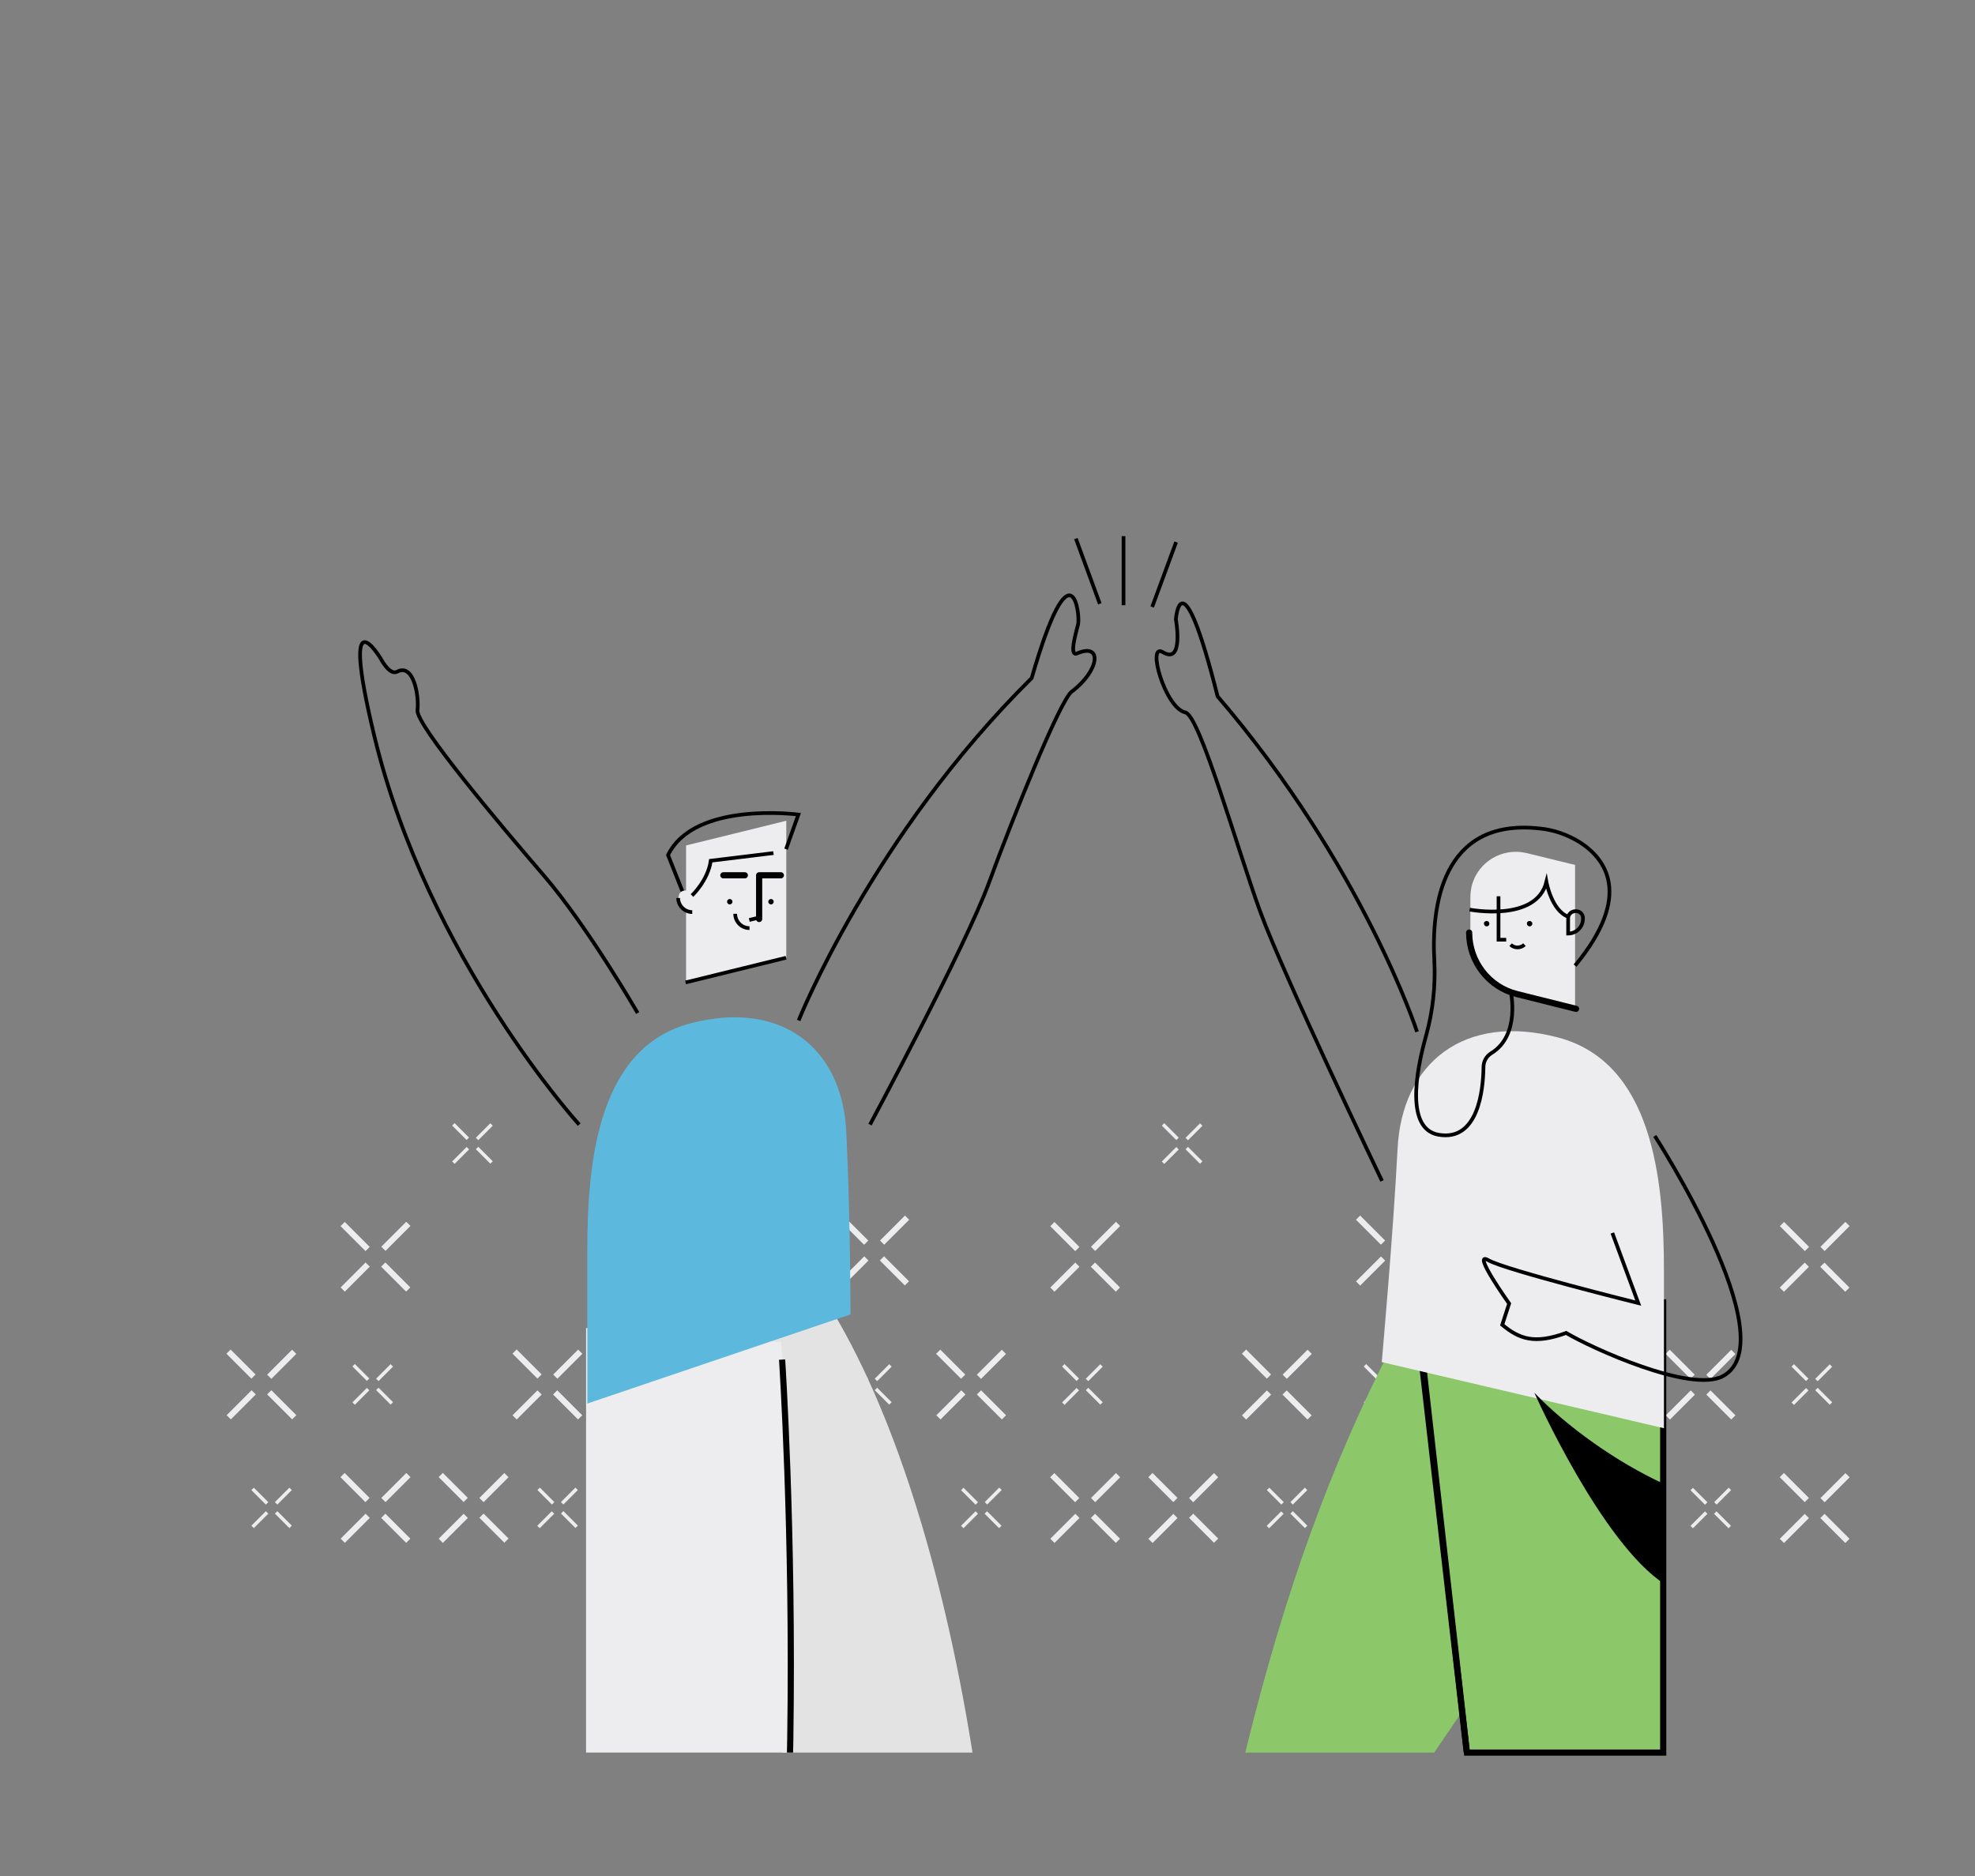 <?xml version="1.0" encoding="utf-8"?>
<!-- Generator: Adobe Illustrator 23.0.5, SVG Export Plug-In . SVG Version: 6.00 Build 0)  -->
<svg version="1.1" id="Capa_1" xmlns="http://www.w3.org/2000/svg" xmlns:xlink="http://www.w3.org/1999/xlink" x="0px" y="0px"
	 viewBox="0 0 80 76" style="enable-background:new 0 0 80 76;" xml:space="preserve">
<rect x="0" y="0" width="80" height="76" fill="#808080" stroke="none"/>
<style type="text/css">
	.st0{fill:#EDEDF0;}
	.st1{clip-path:url(#SVGID_2_);fill:#E3E3E3;}
	.st2{clip-path:url(#SVGID_2_);fill:#EDEDF0;}
	.st3{clip-path:url(#SVGID_2_);fill:none;stroke:#000000;stroke-width:0.25;stroke-miterlimit:10;}
	.st4{clip-path:url(#SVGID_2_);fill:#5CB9DD;}
	.st5{clip-path:url(#SVGID_4_);}
	.st6{fill:none;stroke:#000000;stroke-width:0.25;stroke-linecap:round;stroke-linejoin:round;}
	.st7{clip-path:url(#SVGID_6_);fill:#EDEDF0;}
	.st8{clip-path:url(#SVGID_6_);fill:none;stroke:#000000;stroke-width:0.15;stroke-miterlimit:10;}
	.st9{clip-path:url(#SVGID_6_);fill:#8CC869;}
	.st10{fill:#8CC869;stroke:#000000;stroke-width:0.25;stroke-miterlimit:10;}
	.st11{clip-path:url(#SVGID_8_);fill:none;stroke:#000000;stroke-width:0.25;stroke-linecap:round;stroke-linejoin:round;}
	.st12{clip-path:url(#SVGID_8_);fill:#EDEDF0;}
	.st13{clip-path:url(#SVGID_8_);}
	.st14{clip-path:url(#SVGID_8_);fill:none;stroke:#000000;stroke-width:0.15;stroke-miterlimit:10;}
	.st15{fill:none;stroke:#000000;stroke-width:0.15;}
</style>
<rect x="15.52" y="56.15" transform="matrix(0.707 -0.707 0.707 0.707 -35.436 27.591)" class="st0" width="0.14" height="0.83"/>
<rect x="14.56" y="55.19" transform="matrix(0.707 -0.707 0.707 0.707 -35.039 26.631)" class="st0" width="0.14" height="0.83"/>
<rect x="14.21" y="56.5" transform="matrix(0.707 -0.707 0.707 0.707 -35.717 26.913)" class="st0" width="0.83" height="0.14"/>
<rect x="15.17" y="55.54" transform="matrix(0.707 -0.707 0.707 0.707 -34.758 27.31)" class="st0" width="0.83" height="0.14"/>
<rect x="19.56" y="46.39" transform="matrix(0.707 -0.707 0.707 0.707 -27.352 27.588)" class="st0" width="0.14" height="0.83"/>
<rect x="18.6" y="45.43" transform="matrix(0.707 -0.707 0.707 0.707 -26.955 26.629)" class="st0" width="0.14" height="0.83"/>
<rect x="18.25" y="46.74" transform="matrix(0.707 -0.707 0.707 0.707 -27.633 26.91)" class="st0" width="0.83" height="0.14"/>
<rect x="19.21" y="45.78" transform="matrix(0.707 -0.707 0.707 0.707 -26.674 27.307)" class="st0" width="0.83" height="0.14"/>
<rect x="11.3" y="56.2" transform="matrix(0.707 -0.707 0.707 0.707 -36.9 24.745)" class="st0" width="0.24" height="1.43"/>
<rect x="9.65" y="54.55" transform="matrix(0.707 -0.707 0.707 0.707 -36.218 23.097)" class="st0" width="0.24" height="1.43"/>
<rect x="9.06" y="56.8" transform="matrix(0.707 -0.707 0.707 0.707 -37.383 23.58)" class="st0" width="1.43" height="0.24"/>
<rect x="10.7" y="55.15" transform="matrix(0.707 -0.707 0.707 0.707 -35.735 24.263)" class="st0" width="1.43" height="0.24"/>
<rect x="11.42" y="61.15" transform="matrix(0.707 -0.707 0.707 0.707 -40.172 26.16)" class="st0" width="0.14" height="0.83"/>
<rect x="10.46" y="60.2" transform="matrix(0.707 -0.707 0.707 0.707 -39.775 25.201)" class="st0" width="0.14" height="0.83"/>
<rect x="10.12" y="61.5" transform="matrix(0.707 -0.707 0.707 0.707 -40.453 25.482)" class="st0" width="0.83" height="0.14"/>
<rect x="11.07" y="60.54" transform="matrix(0.707 -0.707 0.707 0.707 -39.494 25.879)" class="st0" width="0.83" height="0.14"/>
<rect x="15.92" y="61.2" transform="matrix(0.707 -0.707 0.707 0.707 -39.083 29.479)" class="st0" width="0.24" height="1.43"/>
<rect x="14.27" y="59.55" transform="matrix(0.707 -0.707 0.707 0.707 -38.4 27.83)" class="st0" width="0.24" height="1.43"/>
<rect x="13.68" y="61.8" transform="matrix(0.707 -0.707 0.707 0.707 -39.566 28.313)" class="st0" width="1.43" height="0.24"/>
<rect x="15.33" y="60.15" transform="matrix(0.707 -0.707 0.707 0.707 -37.917 28.996)" class="st0" width="1.43" height="0.24"/>
<rect x="15.92" y="51.02" transform="matrix(0.707 -0.707 0.707 0.707 -31.887 26.498)" class="st0" width="0.24" height="1.43"/>
<rect x="14.27" y="49.38" transform="matrix(0.707 -0.707 0.707 0.707 -31.205 24.85)" class="st0" width="0.24" height="1.43"/>
<rect x="13.68" y="51.62" transform="matrix(0.707 -0.707 0.707 0.707 -32.37 25.333)" class="st0" width="1.43" height="0.24"/>
<rect x="15.33" y="49.97" transform="matrix(0.707 -0.707 0.707 0.707 -30.722 26.015)" class="st0" width="1.43" height="0.24"/>
<rect x="19.9" y="61.2" transform="matrix(0.707 -0.707 0.707 0.707 -37.919 32.288)" class="st0" width="0.24" height="1.43"/>
<rect x="18.25" y="59.55" transform="matrix(0.707 -0.707 0.707 0.707 -37.237 30.64)" class="st0" width="0.24" height="1.43"/>
<rect x="17.65" y="61.8" transform="matrix(0.707 -0.707 0.707 0.707 -38.402 31.122)" class="st0" width="1.43" height="0.24"/>
<rect x="19.3" y="60.15" transform="matrix(0.707 -0.707 0.707 0.707 -36.754 31.805)" class="st0" width="1.43" height="0.24"/>
<rect x="52.43" y="56.2" transform="matrix(0.707 -0.707 0.707 0.707 -24.852 53.832)" class="st0" width="0.24" height="1.43"/>
<rect x="50.79" y="54.55" transform="matrix(0.707 -0.707 0.707 0.707 -24.17 52.183)" class="st0" width="0.24" height="1.43"/>
<rect x="50.19" y="56.8" transform="matrix(0.707 -0.707 0.707 0.707 -25.335 52.666)" class="st0" width="1.43" height="0.24"/>
<rect x="51.84" y="55.15" transform="matrix(0.707 -0.707 0.707 0.707 -23.687 53.349)" class="st0" width="1.43" height="0.24"/>
<rect x="56.48" y="56.15" transform="matrix(0.707 -0.707 0.707 0.707 -23.437 56.559)" class="st0" width="0.14" height="0.83"/>
<rect x="55.53" y="55.19" transform="matrix(0.707 -0.707 0.707 0.707 -23.04 55.599)" class="st0" width="0.14" height="0.83"/>
<rect x="55.18" y="56.5" transform="matrix(0.707 -0.707 0.707 0.707 -23.718 55.881)" class="st0" width="0.83" height="0.14"/>
<rect x="56.14" y="55.54" transform="matrix(0.707 -0.707 0.707 0.707 -22.759 56.278)" class="st0" width="0.83" height="0.14"/>
<rect x="65.27" y="56.15" transform="matrix(0.707 -0.707 0.707 0.707 -20.865 62.769)" class="st0" width="0.14" height="0.83"/>
<rect x="64.31" y="55.19" transform="matrix(0.707 -0.707 0.707 0.707 -20.468 61.81)" class="st0" width="0.14" height="0.83"/>
<rect x="63.96" y="56.5" transform="matrix(0.707 -0.707 0.707 0.707 -21.146 62.091)" class="st0" width="0.83" height="0.14"/>
<rect x="64.92" y="55.54" transform="matrix(0.707 -0.707 0.707 0.707 -20.186 62.488)" class="st0" width="0.83" height="0.14"/>
<rect x="73.82" y="56.15" transform="matrix(0.707 -0.707 0.707 0.707 -18.36 68.815)" class="st0" width="0.14" height="0.83"/>
<rect x="72.86" y="55.19" transform="matrix(0.707 -0.707 0.707 0.707 -17.963 67.856)" class="st0" width="0.14" height="0.83"/>
<rect x="72.51" y="56.5" transform="matrix(0.707 -0.707 0.707 0.707 -18.641 68.137)" class="st0" width="0.83" height="0.14"/>
<rect x="73.47" y="55.54" transform="matrix(0.707 -0.707 0.707 0.707 -17.682 68.535)" class="st0" width="0.83" height="0.14"/>
<rect x="60.47" y="46.39" transform="matrix(0.707 -0.707 0.707 0.707 -15.368 56.521)" class="st0" width="0.14" height="0.83"/>
<rect x="59.51" y="45.43" transform="matrix(0.707 -0.707 0.707 0.707 -14.97 55.562)" class="st0" width="0.14" height="0.83"/>
<rect x="59.17" y="46.74" transform="matrix(0.707 -0.707 0.707 0.707 -15.649 55.843)" class="st0" width="0.83" height="0.14"/>
<rect x="60.13" y="45.78" transform="matrix(0.707 -0.707 0.707 0.707 -14.689 56.24)" class="st0" width="0.83" height="0.14"/>
<rect x="69.6" y="56.2" transform="matrix(0.707 -0.707 0.707 0.707 -19.824 65.97)" class="st0" width="0.24" height="1.43"/>
<rect x="67.95" y="54.55" transform="matrix(0.707 -0.707 0.707 0.707 -19.142 64.322)" class="st0" width="0.24" height="1.43"/>
<rect x="67.36" y="56.8" transform="matrix(0.707 -0.707 0.707 0.707 -20.307 64.805)" class="st0" width="1.43" height="0.24"/>
<rect x="69" y="55.15" transform="matrix(0.707 -0.707 0.707 0.707 -18.659 65.487)" class="st0" width="1.43" height="0.24"/>
<rect x="57.06" y="50.77" transform="matrix(0.707 -0.707 0.707 0.707 -19.66 55.51)" class="st0" width="0.24" height="1.43"/>
<rect x="55.41" y="49.12" transform="matrix(0.707 -0.707 0.707 0.707 -18.977 53.861)" class="st0" width="0.24" height="1.43"/>
<rect x="54.81" y="51.37" transform="matrix(0.707 -0.707 0.707 0.707 -20.142 54.344)" class="st0" width="1.43" height="0.24"/>
<rect x="56.46" y="49.72" transform="matrix(0.707 -0.707 0.707 0.707 -18.494 55.027)" class="st0" width="1.43" height="0.24"/>
<rect x="65.67" y="50.77" transform="matrix(0.707 -0.707 0.707 0.707 -17.136 61.602)" class="st0" width="0.24" height="1.43"/>
<rect x="64.03" y="49.12" transform="matrix(0.707 -0.707 0.707 0.707 -16.453 59.954)" class="st0" width="0.24" height="1.43"/>
<rect x="63.43" y="51.37" transform="matrix(0.707 -0.707 0.707 0.707 -17.619 60.437)" class="st0" width="1.43" height="0.24"/>
<rect x="65.08" y="49.72" transform="matrix(0.707 -0.707 0.707 0.707 -15.97 61.12)" class="st0" width="1.43" height="0.24"/>
<rect x="52.56" y="61.15" transform="matrix(0.707 -0.707 0.707 0.707 -28.124 55.246)" class="st0" width="0.14" height="0.83"/>
<rect x="51.6" y="60.2" transform="matrix(0.707 -0.707 0.707 0.707 -27.727 54.287)" class="st0" width="0.14" height="0.83"/>
<rect x="51.25" y="61.5" transform="matrix(0.707 -0.707 0.707 0.707 -28.405 54.568)" class="st0" width="0.83" height="0.14"/>
<rect x="52.21" y="60.54" transform="matrix(0.707 -0.707 0.707 0.707 -27.446 54.965)" class="st0" width="0.83" height="0.14"/>
<rect x="60.61" y="61.15" transform="matrix(0.707 -0.707 0.707 0.707 -25.766 60.94)" class="st0" width="0.14" height="0.83"/>
<rect x="59.65" y="60.2" transform="matrix(0.707 -0.707 0.707 0.707 -25.368 59.98)" class="st0" width="0.14" height="0.83"/>
<rect x="59.3" y="61.5" transform="matrix(0.707 -0.707 0.707 0.707 -26.047 60.262)" class="st0" width="0.83" height="0.14"/>
<rect x="60.26" y="60.54" transform="matrix(0.707 -0.707 0.707 0.707 -25.087 60.659)" class="st0" width="0.83" height="0.14"/>
<rect x="69.72" y="61.15" transform="matrix(0.707 -0.707 0.707 0.707 -23.096 67.385)" class="st0" width="0.14" height="0.83"/>
<rect x="68.76" y="60.2" transform="matrix(0.707 -0.707 0.707 0.707 -22.699 66.425)" class="st0" width="0.14" height="0.83"/>
<rect x="68.42" y="61.5" transform="matrix(0.707 -0.707 0.707 0.707 -23.377 66.707)" class="st0" width="0.83" height="0.14"/>
<rect x="69.38" y="60.54" transform="matrix(0.707 -0.707 0.707 0.707 -22.418 67.104)" class="st0" width="0.83" height="0.14"/>
<rect x="74.22" y="61.2" transform="matrix(0.707 -0.707 0.707 0.707 -22.007 70.703)" class="st0" width="0.24" height="1.43"/>
<rect x="72.58" y="59.55" transform="matrix(0.707 -0.707 0.707 0.707 -21.325 69.055)" class="st0" width="0.24" height="1.43"/>
<rect x="71.98" y="61.8" transform="matrix(0.707 -0.707 0.707 0.707 -22.49 69.538)" class="st0" width="1.43" height="0.24"/>
<rect x="73.63" y="60.15" transform="matrix(0.707 -0.707 0.707 0.707 -20.842 70.22)" class="st0" width="1.43" height="0.24"/>
<rect x="74.22" y="51.02" transform="matrix(0.707 -0.707 0.707 0.707 -14.812 67.723)" class="st0" width="0.24" height="1.43"/>
<rect x="72.58" y="49.38" transform="matrix(0.707 -0.707 0.707 0.707 -14.129 66.075)" class="st0" width="0.24" height="1.43"/>
<rect x="71.98" y="51.62" transform="matrix(0.707 -0.707 0.707 0.707 -15.294 66.557)" class="st0" width="1.43" height="0.24"/>
<rect x="73.63" y="49.97" transform="matrix(0.707 -0.707 0.707 0.707 -13.646 67.24)" class="st0" width="1.43" height="0.24"/>
<rect x="22.88" y="56.2" transform="matrix(0.707 -0.707 0.707 0.707 -33.507 32.936)" class="st0" width="0.24" height="1.43"/>
<rect x="21.24" y="54.55" transform="matrix(0.707 -0.707 0.707 0.707 -32.825 31.288)" class="st0" width="0.24" height="1.43"/>
<rect x="20.64" y="56.8" transform="matrix(0.707 -0.707 0.707 0.707 -33.99 31.771)" class="st0" width="1.43" height="0.24"/>
<rect x="22.29" y="55.15" transform="matrix(0.707 -0.707 0.707 0.707 -32.342 32.453)" class="st0" width="1.43" height="0.24"/>
<rect x="26.93" y="56.15" transform="matrix(0.707 -0.707 0.707 0.707 -32.092 35.664)" class="st0" width="0.14" height="0.83"/>
<rect x="25.98" y="55.19" transform="matrix(0.707 -0.707 0.707 0.707 -31.695 34.704)" class="st0" width="0.14" height="0.83"/>
<rect x="25.63" y="56.5" transform="matrix(0.707 -0.707 0.707 0.707 -32.373 34.986)" class="st0" width="0.83" height="0.14"/>
<rect x="26.59" y="55.54" transform="matrix(0.707 -0.707 0.707 0.707 -31.414 35.383)" class="st0" width="0.83" height="0.14"/>
<rect x="35.72" y="56.15" transform="matrix(0.707 -0.707 0.707 0.707 -29.52 41.874)" class="st0" width="0.14" height="0.83"/>
<rect x="34.76" y="55.19" transform="matrix(0.707 -0.707 0.707 0.707 -29.122 40.914)" class="st0" width="0.14" height="0.83"/>
<rect x="34.41" y="56.5" transform="matrix(0.707 -0.707 0.707 0.707 -29.801 41.196)" class="st0" width="0.83" height="0.14"/>
<rect x="35.37" y="55.54" transform="matrix(0.707 -0.707 0.707 0.707 -28.841 41.593)" class="st0" width="0.83" height="0.14"/>
<rect x="44.27" y="56.15" transform="matrix(0.707 -0.707 0.707 0.707 -27.015 47.92)" class="st0" width="0.14" height="0.83"/>
<rect x="43.31" y="55.19" transform="matrix(0.707 -0.707 0.707 0.707 -26.618 46.961)" class="st0" width="0.14" height="0.83"/>
<rect x="42.96" y="56.5" transform="matrix(0.707 -0.707 0.707 0.707 -27.297 47.242)" class="st0" width="0.83" height="0.14"/>
<rect x="43.92" y="55.54" transform="matrix(0.707 -0.707 0.707 0.707 -26.337 47.639)" class="st0" width="0.83" height="0.14"/>
<rect x="48.31" y="46.39" transform="matrix(0.707 -0.707 0.707 0.707 -18.932 47.917)" class="st0" width="0.14" height="0.83"/>
<rect x="47.35" y="45.43" transform="matrix(0.707 -0.707 0.707 0.707 -18.534 46.958)" class="st0" width="0.14" height="0.83"/>
<rect x="47" y="46.74" transform="matrix(0.707 -0.707 0.707 0.707 -19.213 47.239)" class="st0" width="0.83" height="0.14"/>
<rect x="47.96" y="45.78" transform="matrix(0.707 -0.707 0.707 0.707 -18.253 47.637)" class="st0" width="0.83" height="0.14"/>
<rect x="30.92" y="46.39" transform="matrix(0.707 -0.707 0.707 0.707 -24.023 35.626)" class="st0" width="0.14" height="0.83"/>
<rect x="29.96" y="45.43" transform="matrix(0.707 -0.707 0.707 0.707 -23.625 34.666)" class="st0" width="0.14" height="0.83"/>
<rect x="29.62" y="46.74" transform="matrix(0.707 -0.707 0.707 0.707 -24.304 34.948)" class="st0" width="0.83" height="0.14"/>
<rect x="30.58" y="45.78" transform="matrix(0.707 -0.707 0.707 0.707 -23.345 35.345)" class="st0" width="0.83" height="0.14"/>
<rect x="40.05" y="56.2" transform="matrix(0.707 -0.707 0.707 0.707 -28.479 45.075)" class="st0" width="0.24" height="1.43"/>
<rect x="38.4" y="54.55" transform="matrix(0.707 -0.707 0.707 0.707 -27.797 43.427)" class="st0" width="0.24" height="1.43"/>
<rect x="37.81" y="56.8" transform="matrix(0.707 -0.707 0.707 0.707 -28.962 43.909)" class="st0" width="1.43" height="0.24"/>
<rect x="39.45" y="55.15" transform="matrix(0.707 -0.707 0.707 0.707 -27.314 44.592)" class="st0" width="1.43" height="0.24"/>
<rect x="27.51" y="50.77" transform="matrix(0.707 -0.707 0.707 0.707 -28.315 34.614)" class="st0" width="0.24" height="1.43"/>
<rect x="25.86" y="49.12" transform="matrix(0.707 -0.707 0.707 0.707 -27.632 32.966)" class="st0" width="0.24" height="1.43"/>
<rect x="25.26" y="51.37" transform="matrix(0.707 -0.707 0.707 0.707 -28.798 33.449)" class="st0" width="1.43" height="0.24"/>
<rect x="26.91" y="49.72" transform="matrix(0.707 -0.707 0.707 0.707 -27.149 34.132)" class="st0" width="1.43" height="0.24"/>
<rect x="36.12" y="50.77" transform="matrix(0.707 -0.707 0.707 0.707 -25.791 40.707)" class="st0" width="0.24" height="1.43"/>
<rect x="34.47" y="49.12" transform="matrix(0.707 -0.707 0.707 0.707 -25.108 39.059)" class="st0" width="0.24" height="1.43"/>
<rect x="33.88" y="51.37" transform="matrix(0.707 -0.707 0.707 0.707 -26.274 39.542)" class="st0" width="1.43" height="0.24"/>
<rect x="35.53" y="49.72" transform="matrix(0.707 -0.707 0.707 0.707 -24.626 40.224)" class="st0" width="1.43" height="0.24"/>
<rect x="23.01" y="61.15" transform="matrix(0.707 -0.707 0.707 0.707 -36.779 34.351)" class="st0" width="0.14" height="0.83"/>
<rect x="22.05" y="60.2" transform="matrix(0.707 -0.707 0.707 0.707 -36.382 33.392)" class="st0" width="0.14" height="0.83"/>
<rect x="21.7" y="61.5" transform="matrix(0.707 -0.707 0.707 0.707 -37.06 33.673)" class="st0" width="0.83" height="0.14"/>
<rect x="22.66" y="60.54" transform="matrix(0.707 -0.707 0.707 0.707 -36.101 34.07)" class="st0" width="0.83" height="0.14"/>
<rect x="31.06" y="61.15" transform="matrix(0.707 -0.707 0.707 0.707 -34.421 40.045)" class="st0" width="0.14" height="0.83"/>
<rect x="30.1" y="60.2" transform="matrix(0.707 -0.707 0.707 0.707 -34.023 39.086)" class="st0" width="0.14" height="0.83"/>
<rect x="29.75" y="61.5" transform="matrix(0.707 -0.707 0.707 0.707 -34.702 39.367)" class="st0" width="0.83" height="0.14"/>
<rect x="30.71" y="60.54" transform="matrix(0.707 -0.707 0.707 0.707 -33.742 39.764)" class="st0" width="0.83" height="0.14"/>
<rect x="40.17" y="61.15" transform="matrix(0.707 -0.707 0.707 0.707 -31.751 46.489)" class="st0" width="0.14" height="0.83"/>
<rect x="39.21" y="60.2" transform="matrix(0.707 -0.707 0.707 0.707 -31.354 45.53)" class="st0" width="0.14" height="0.83"/>
<rect x="38.87" y="61.5" transform="matrix(0.707 -0.707 0.707 0.707 -32.032 45.812)" class="st0" width="0.83" height="0.14"/>
<rect x="39.83" y="60.54" transform="matrix(0.707 -0.707 0.707 0.707 -31.073 46.209)" class="st0" width="0.83" height="0.14"/>
<rect x="44.67" y="61.2" transform="matrix(0.707 -0.707 0.707 0.707 -30.662 49.808)" class="st0" width="0.24" height="1.43"/>
<rect x="43.02" y="59.55" transform="matrix(0.707 -0.707 0.707 0.707 -29.98 48.16)" class="st0" width="0.24" height="1.43"/>
<rect x="42.43" y="61.8" transform="matrix(0.707 -0.707 0.707 0.707 -31.145 48.642)" class="st0" width="1.43" height="0.24"/>
<rect x="44.08" y="60.15" transform="matrix(0.707 -0.707 0.707 0.707 -29.497 49.325)" class="st0" width="1.43" height="0.24"/>
<rect x="44.67" y="51.02" transform="matrix(0.707 -0.707 0.707 0.707 -23.467 46.828)" class="st0" width="0.24" height="1.43"/>
<rect x="43.02" y="49.38" transform="matrix(0.707 -0.707 0.707 0.707 -22.784 45.179)" class="st0" width="0.24" height="1.43"/>
<rect x="42.43" y="51.62" transform="matrix(0.707 -0.707 0.707 0.707 -23.949 45.662)" class="st0" width="1.43" height="0.24"/>
<rect x="44.08" y="49.97" transform="matrix(0.707 -0.707 0.707 0.707 -22.301 46.345)" class="st0" width="1.43" height="0.24"/>
<rect x="48.65" y="61.2" transform="matrix(0.707 -0.707 0.707 0.707 -29.499 52.617)" class="st0" width="0.24" height="1.43"/>
<rect x="47" y="59.55" transform="matrix(0.707 -0.707 0.707 0.707 -28.816 50.969)" class="st0" width="0.24" height="1.43"/>
<rect x="46.4" y="61.8" transform="matrix(0.707 -0.707 0.707 0.707 -29.981 51.452)" class="st0" width="1.43" height="0.24"/>
<rect x="48.05" y="60.15" transform="matrix(0.707 -0.707 0.707 0.707 -28.333 52.134)" class="st0" width="1.43" height="0.24"/>
<g>
	<defs>
		<polyline id="SVGID_1_" points="76.95,-8.91 -36.07,-8.91 -36.07,71 76.95,71 		"/>
	</defs>
	<clipPath id="SVGID_2_">
		<use xlink:href="#SVGID_1_"  style="overflow:visible;"/>
	</clipPath>
	<path class="st1" d="M40.32,92.2c1.09-14.21-1.62-31.56-7.07-39.83l-4.58,3.57l7.78,38.63l5.32-0.82L40.32,92.2z"/>
	<path class="st2" d="M31.64,54.37c0,0,1.78,28.35-2.75,40.76l0.95,1.39h-6.1V53.8L31.64,54.37z"/>
	<path class="st3" d="M31.68,55.08c0,0,1.83,27.65-2.84,40.06"/>
	<path class="st4" d="M34.45,53.25l-10.66,3.61l0-6.26c0-3.64,0.48-8.17,4.17-9.14c3.69-0.97,6.16,0.99,6.32,4.4
		C34.45,49.28,34.45,53.25,34.45,53.25"/>
</g>
<polygon class="st0" points="31.85,35.5 31.85,38.79 27.79,39.78 27.79,34.25 31.85,33.25 "/>
<g>
	<defs>
		<polyline id="SVGID_3_" points="76.95,-8.91 -36.07,-8.91 -36.07,71 76.95,71 		"/>
	</defs>
	<clipPath id="SVGID_4_">
		<use xlink:href="#SVGID_3_"  style="overflow:visible;"/>
	</clipPath>
	<path class="st5" d="M29.56,36.42c0.06,0,0.11,0.05,0.11,0.11c0,0.06-0.05,0.11-0.11,0.11c-0.06,0-0.11-0.05-0.11-0.11
		C29.45,36.47,29.5,36.42,29.56,36.42"/>
	<path class="st5" d="M31.23,36.42c0.06,0,0.11,0.05,0.11,0.11c0,0.06-0.05,0.11-0.11,0.11c-0.06,0-0.11-0.05-0.11-0.11
		C31.12,36.47,31.17,36.42,31.23,36.42"/>
</g>
<path class="st6" d="M29.3,35.46h0.87 M30.75,37.23v-1.77h0.88"/>
<g>
	<defs>
		<polyline id="SVGID_5_" points="76.95,-8.91 -36.07,-8.91 -36.07,71 76.95,71 		"/>
	</defs>
	<clipPath id="SVGID_6_">
		<use xlink:href="#SVGID_5_"  style="overflow:visible;"/>
	</clipPath>
	<path class="st7" d="M28.06,36.36v0.58c-0.31,0-0.57-0.25-0.57-0.57c0-0.02,0-0.03,0-0.05C27.52,35.97,28.06,36.01,28.06,36.36"/>
	<path class="st8" d="M57.4,41.8c0,0-2.18-6.71-8.08-13.59c-1.48-5.88-1.69-3.12-1.69-3.12s0.34,1.86-0.53,1.33
		c-0.66-0.4,0.09,2.26,0.91,2.44c0.59,0.12,2.1,5.51,3.04,8.08c0.94,2.57,4.93,10.9,4.93,10.9 M32.35,41.34
		c0,0,2.97-7.47,9.44-13.87c1.62-5.61,1.97-2.57,1.88-2.18c-0.1,0.39-0.37,1.32-0.04,1.18c1.04-0.45,0.91,0.7-0.22,1.55
		c-0.48,0.36-2.41,5.17-3.35,7.74c-0.94,2.57-4.82,9.8-4.82,9.8 M23.46,45.56c0,0-6.13-6.74-8.3-15.75
		c-1.43-5.95,0.26-3.13,0.26-3.13s0.36,0.7,0.67,0.53c0.66-0.35,0.89,0.97,0.82,1.56c-0.07,0.59,3.34,4.63,5.12,6.7
		c1.78,2.07,3.8,5.57,3.8,5.57 M28.03,36.28c0,0,0.65-0.61,0.76-1.41l2.54-0.31 M31.84,34.4l0.5-1.4c0,0-4.21-0.56-5.28,1.64
		l0.58,1.46 M30.72,37.18l-0.37,0.09 M31.84,38.8l-4.07,1 M30.36,37.6c-0.32,0-0.58-0.26-0.58-0.58 M28.04,36.95
		c-0.31,0-0.57-0.26-0.57-0.57"/>
	<path class="st9" d="M47.22,88.07c2.73-17.95,5.48-27.57,11.15-37.13l9.03,6.39L56.46,73.4l-5.89,17.71l-5.1-1.74L47.22,88.07z"/>
</g>
<polygon class="st10" points="57.36,52.76 59.42,71 67.37,71 67.37,52.76 "/>
<g>
	<defs>
		<polyline id="SVGID_7_" points="76.95,-8.91 -36.07,-8.91 -36.07,71 76.95,71 		"/>
	</defs>
	<clipPath id="SVGID_8_">
		<use xlink:href="#SVGID_7_"  style="overflow:visible;"/>
	</clipPath>
	<line class="st11" x1="57.31" y1="52.71" x2="62.21" y2="95.3"/>
	<path class="st12" d="M55.97,55.18l11.43,2.68v-6.43c0-3.74-0.5-8.4-4.29-9.4c-3.79-1-6.33,1.02-6.5,4.52
		C56.43,50.06,55.97,55.18,55.97,55.18"/>
	<path class="st12" d="M59.56,36.35v1.48c0,1.14,0.78,2.14,1.89,2.41l2.35,0.58v-5.78l-1.96-0.48c-0.99-0.24-1.99,0.36-2.23,1.35
		C59.58,36.05,59.56,36.2,59.56,36.35"/>
	<path class="st11" d="M59.51,37.78c0,1.18,0.8,2.21,1.93,2.49l2.4,0.6"/>
	<path class="st13" d="M61.96,37.31c0.06,0,0.11,0.05,0.11,0.11c0,0.06-0.05,0.11-0.11,0.11c-0.06,0-0.11-0.05-0.11-0.11
		C61.84,37.36,61.89,37.31,61.96,37.31"/>
	<path class="st13" d="M60.22,37.31c0.06,0,0.11,0.05,0.11,0.11c0,0.06-0.05,0.11-0.11,0.11c-0.06,0-0.11-0.05-0.11-0.11
		C60.1,37.36,60.15,37.31,60.22,37.31"/>
	<path class="st14" d="M67.03,46.02c0,0,5.37,8.31,2.76,9.73c-1.29,0.7-5.33-1.14-6.35-1.75c-1.29,0.47-1.9,0.24-2.59-0.33
		l0.28-0.86c0,0-1.54-2.16-0.85-1.76c0.69,0.4,6.08,1.74,6.08,1.74l-1.05-2.84 M59.53,36.85c0,0,2.7,0.52,3.11-1.12
		c0,0,0.21,1.17,0.89,1.41 M61.19,40.14c0,0,0.42,1.8-0.79,2.53c-0.19,0.12-0.31,0.33-0.31,0.56c-0.01,0.91-0.21,3.02-1.82,2.74
		c-1.31-0.23-0.94-2.47-0.5-4.03c0.27-0.98,0.38-2,0.33-3.01c-0.12-2.13,0.26-5.79,4.23-5.37c0.59,0.05,1.16,0.25,1.66,0.56
		c1.03,0.66,2.18,2.13-0.19,5 M61.19,38.27c0.15,0.15,0.4,0.15,0.56,0 M63.52,37.82c0.33,0,0.6-0.27,0.6-0.6 M63.52,37.21v0.61
		c0.33,0,0.6-0.27,0.6-0.6c0-0.02,0-0.04,0-0.05C64.08,36.8,63.52,36.84,63.52,37.21z M60.7,36.31v1.76h0.31"/>
	<path class="st13" d="M67.45,60.14v4.05c-2.58-1.65-5.3-7.77-5.3-7.77C63.43,57.76,65.44,59.22,67.45,60.14"/>
</g>
<line class="st15" x1="45.51" y1="24.52" x2="45.51" y2="21.72"/>
<line class="st15" x1="46.67" y1="24.59" x2="47.64" y2="21.96"/>
<line class="st15" x1="44.55" y1="24.46" x2="43.58" y2="21.82"/>
</svg>

